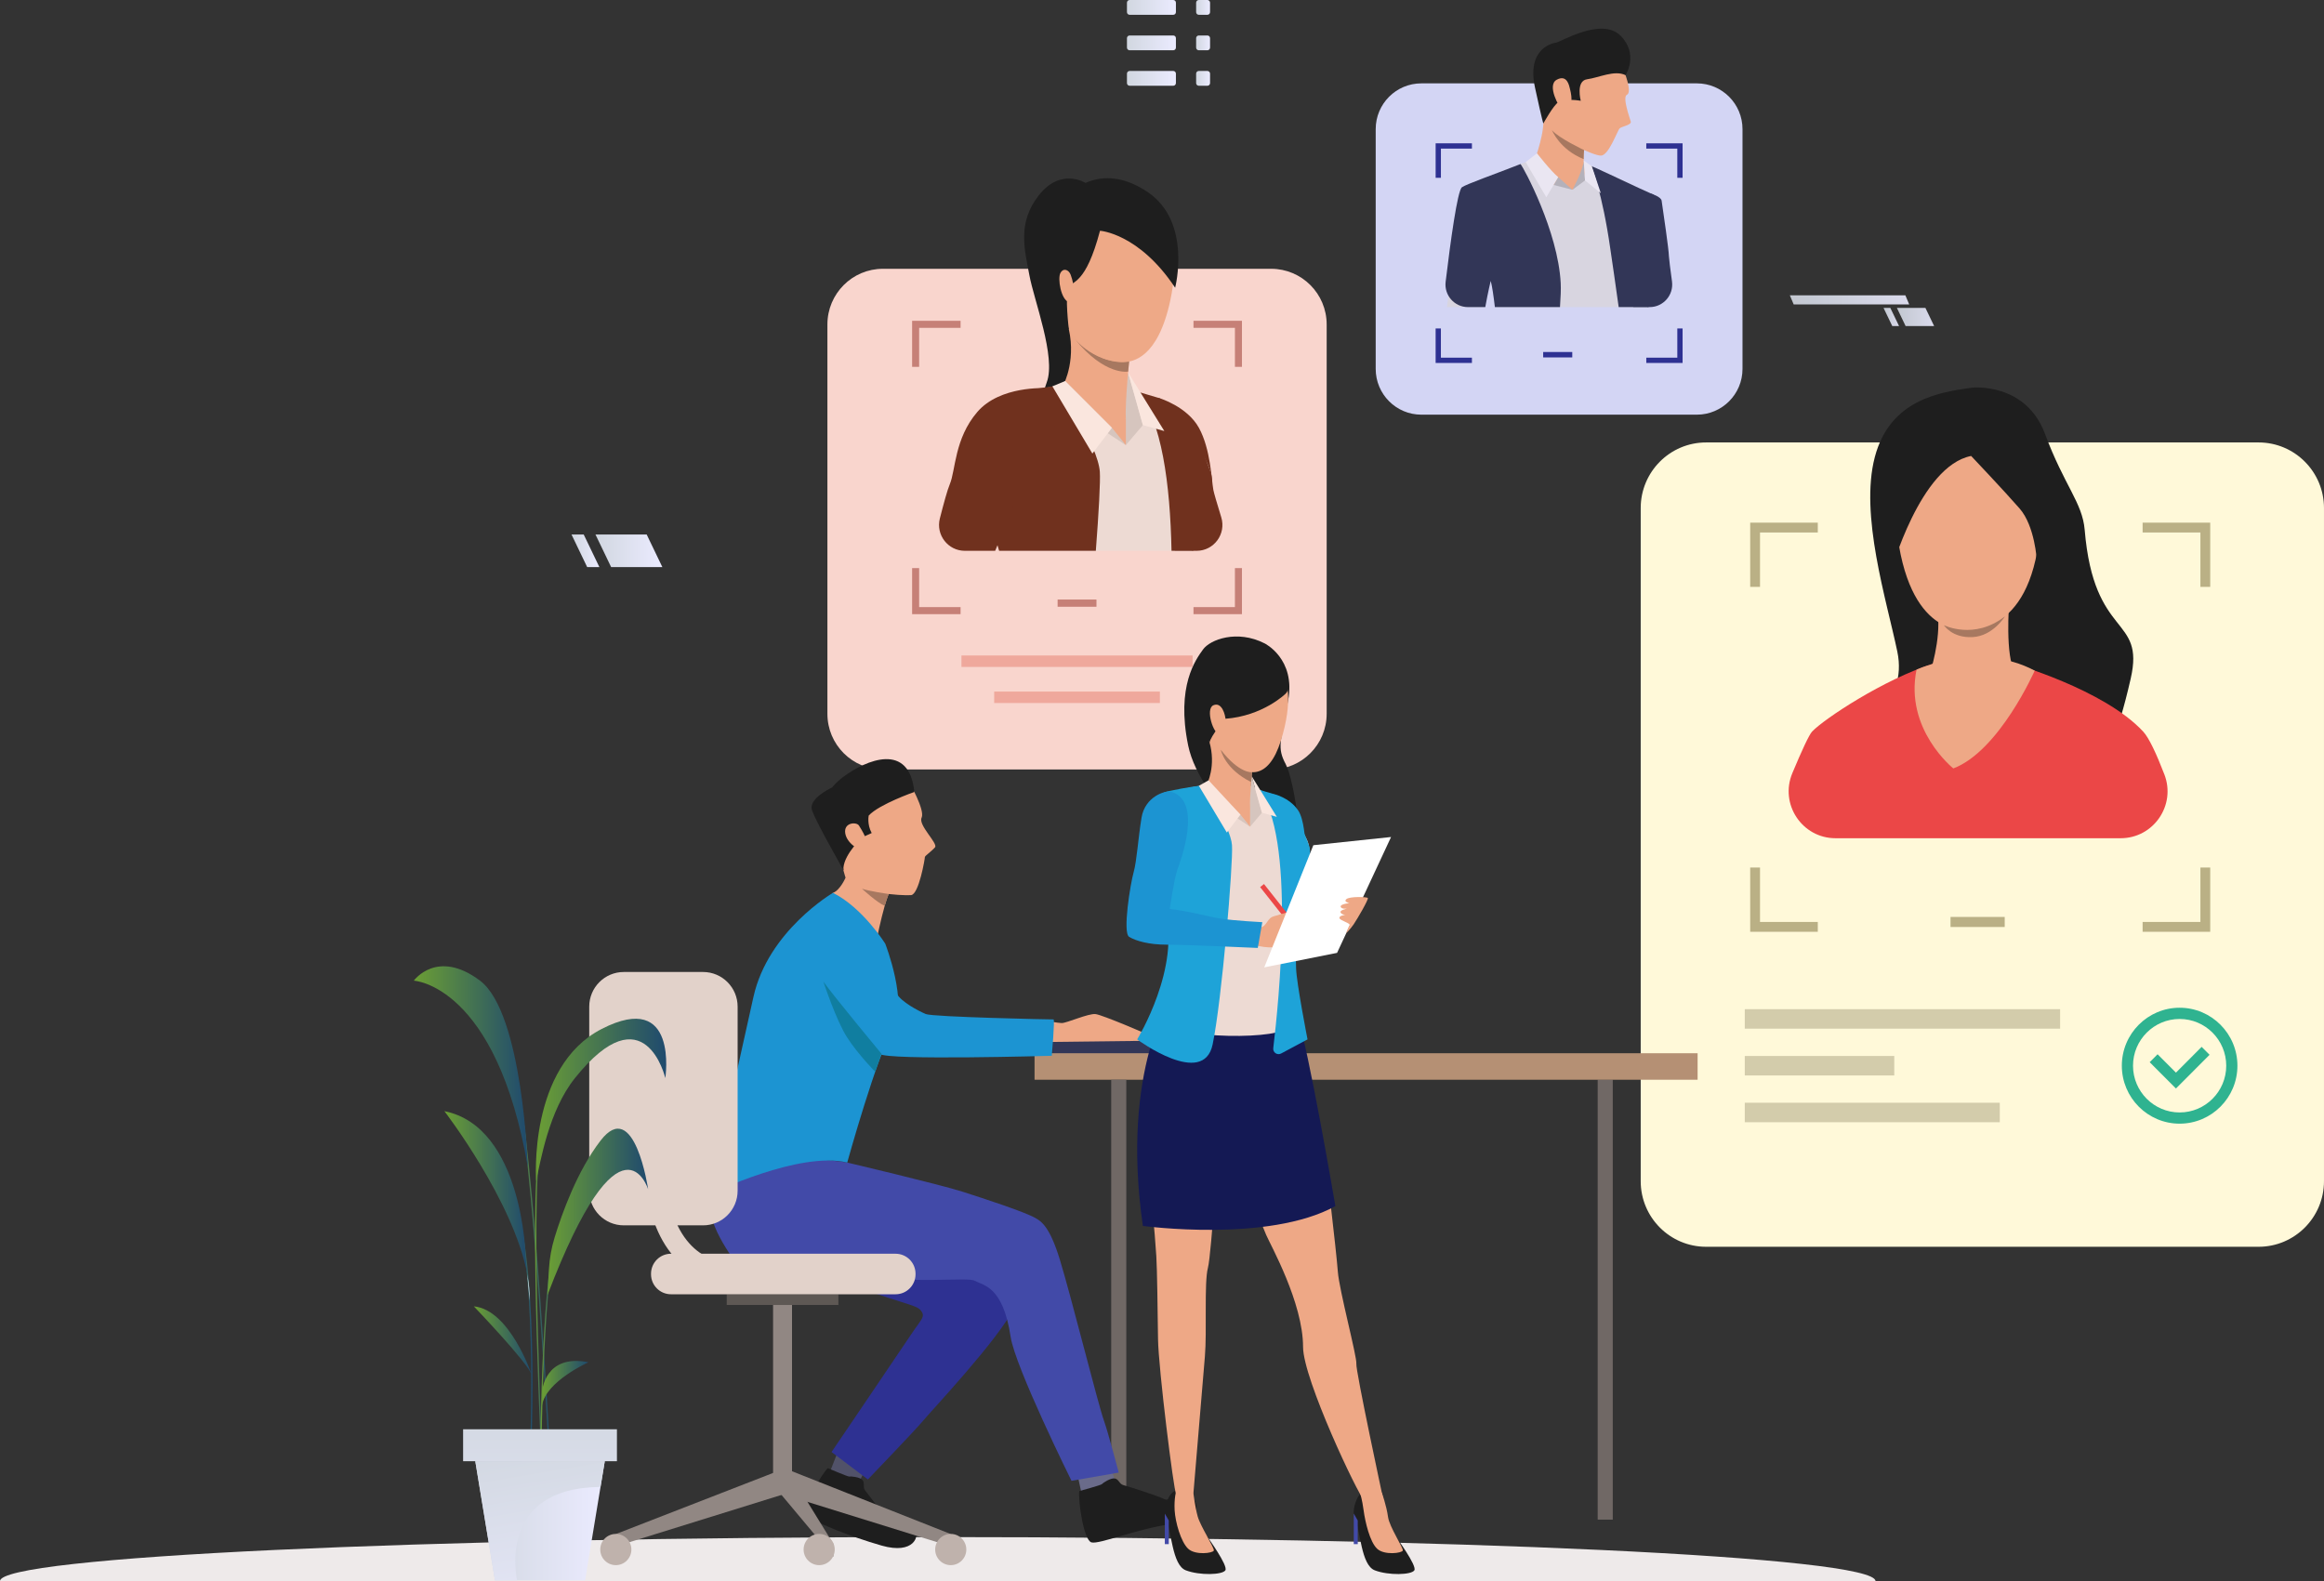 <svg width="823" height="560" viewBox="0 0 823 560" fill="none" xmlns="http://www.w3.org/2000/svg">
<rect x="0" y="0" width="823" height="560" fill="#333333" stroke="none"/>
<path d="M799.831 441.591H604.191C591.396 441.591 581.025 431.188 581.025 418.355V179.943C581.025 167.11 591.396 156.707 604.191 156.707H799.831C812.626 156.707 822.997 167.11 822.997 179.943V418.355C823 431.185 812.626 441.591 799.831 441.591Z" fill="#FFF9D9"/>
<path d="M709.93 324.769H690.74V328.333H709.93V324.769Z" fill="#BAB085"/>
<path d="M729.553 357.439H617.877V364.342H729.553V357.439Z" fill="#D3CCAB"/>
<path d="M708.184 390.577H617.877V397.479H708.184V390.577Z" fill="#D3CCAB"/>
<path d="M670.819 374.008H617.877V380.911H670.819V374.008Z" fill="#D3CCAB"/>
<path d="M758.766 185.115V188.601H779.23V207.866H782.706V185.115H758.766ZM619.798 207.866H623.274V188.601H643.738V185.115H619.798V207.866ZM779.23 307.269V326.541H758.766V330.027H782.706V307.269H779.23ZM623.274 307.269H619.798V330.027H643.738V326.541H623.274V307.269Z" fill="#BAB085"/>
<path d="M771.872 397.987C760.586 397.987 751.405 388.778 751.405 377.458C751.405 366.137 760.586 356.928 771.872 356.928C783.158 356.928 792.339 366.137 792.339 377.458C792.339 388.778 783.158 397.987 771.872 397.987ZM771.872 360.906C762.771 360.906 755.367 368.333 755.367 377.461C755.367 386.589 762.771 394.016 771.872 394.016C780.973 394.016 788.377 386.589 788.377 377.461C788.377 368.333 780.973 360.906 771.872 360.906Z" fill="#2FB390"/>
<path d="M770.568 385.537L761.27 376.214L764.068 373.403L770.568 379.919L779.672 370.784L782.474 373.594L770.568 385.537Z" fill="#2FB390"/>
<path d="M698.416 137.298C698.416 137.298 717.365 135.307 724.19 153.658C731.018 172.012 737.443 178.02 738.251 187.663C741.506 226.661 759.664 217.838 754.556 240.318C749.45 262.797 745.914 266.197 745.914 266.197L702.505 257.66L658.534 257.801C658.534 257.801 675.736 249.184 671.908 230.83C668.077 212.476 658.534 182.394 663.924 161.905C669.314 141.423 687.093 138.861 698.416 137.298Z" fill="#1E1E1E"/>
<path d="M751.002 296.887H650.01C638.174 296.887 630.146 284.796 634.721 273.846C638.033 265.914 640.641 260.236 641.744 259.082C646.014 254.614 667.035 240.627 684.676 235.039C702.308 229.458 712.337 234.854 712.337 234.854C712.337 234.854 745.073 244.063 758.997 259.15C761.045 261.369 763.67 267 766.482 274.323C770.659 285.196 762.621 296.887 751.002 296.887Z" fill="#EB4747"/>
<path d="M711.505 213.538C711.505 213.538 709.98 232.511 713.624 238.193C717.268 243.878 710.507 251.591 696.582 248.952C682.658 246.313 683.466 238.395 683.466 238.395C683.466 238.395 687.364 226.688 686.224 217.317C685.088 207.944 711.505 213.538 711.505 213.538Z" fill="#EEA886"/>
<path d="M720.559 237.521C720.559 237.521 707.999 266.018 691.729 272.168C691.729 272.168 674.389 258.349 678.706 237.184C678.706 237.184 700.712 227.007 720.559 237.521Z" fill="#EEA886"/>
<path d="M700.913 148.03C700.913 148.03 726.006 151.661 722.332 188.819C718.659 225.975 696.512 223.026 695.03 222.996C693.552 222.966 672.813 223.769 671.016 178.43C671.023 178.43 670.185 144.899 700.913 148.03Z" fill="#EEA886"/>
<path d="M698.044 161.495C698.044 161.495 709.769 173.858 715.216 180.118C720.663 186.379 721.29 198.472 721.29 198.472C721.29 198.472 730.465 187.233 726.627 174.144C722.792 161.055 713.711 135.586 690.733 143.413C667.755 151.237 666.904 185.669 669.599 202.742C669.595 202.742 679.913 165.052 698.044 161.495Z" fill="#1E1E1E"/>
<path d="M688.397 221.429C688.397 221.429 699.127 226.819 710.004 218.309C710.004 218.309 705.831 225.272 698.544 225.652C691.256 226.032 688.397 221.429 688.397 221.429Z" fill="#A77860"/>
<path d="M450.149 272.538H312.676C301.815 272.538 293.01 263.705 293.01 252.812V114.926C293.01 104.032 301.815 95.2 312.676 95.2H450.149C461.009 95.2 469.815 104.032 469.815 114.926V252.815C469.812 263.709 461.009 272.538 450.149 272.538Z" fill="#F9D5CD"/>
<path d="M422.337 232.165H340.481V236.219H422.337V232.165Z" fill="#EFA89C"/>
<path d="M410.745 244.944H352.075V248.999H410.745V244.944Z" fill="#EFA89C"/>
<path opacity="0.95" d="M0 560C0 551.389 148.682 544.41 332.087 544.41C515.493 544.41 664.175 551.389 664.175 560H0Z" fill="#F8F4F4"/>
<path d="M600.909 146.87H503.345C494.415 146.87 487.178 139.611 487.178 130.654V45.742C487.178 36.785 494.415 29.527 503.345 29.527H600.909C609.838 29.527 617.075 36.785 617.075 45.742V130.654C617.079 139.611 609.838 146.87 600.909 146.87Z" fill="#D3D5F4"/>
<path d="M556.789 124.676H546.485V126.589H556.789V124.676Z" fill="#2E3192"/>
<path d="M583.002 50.762V52.635H593.987V62.977H595.854V50.766H583.002V50.762ZM508.403 62.977H510.27V52.635H521.255V50.762H508.403V62.977ZM593.99 116.338V126.683H583.006V128.556H595.857V116.338H593.99ZM510.267 116.338H508.4V128.556H521.252V126.683H510.267V116.338Z" fill="#2E3192"/>
<path d="M388.291 212.348H374.531V214.903H388.291V212.348Z" fill="#C68077"/>
<path d="M422.652 113.621V116.119H437.327V129.931H439.818V113.618H422.652V113.621ZM323.007 129.935H325.497V116.123H340.173V113.625H323.007V129.935ZM437.324 201.209V215.028H422.649V217.526H439.815V201.209H437.324ZM325.497 201.209H323.007V217.526H340.173V215.028H325.497V201.209Z" fill="#C68077"/>
<path d="M384.396 64.793C384.396 64.793 375.727 59.215 367.91 69.13C360.094 79.045 362.906 88.576 364.538 97.48C366.157 106.309 374.038 126.508 370.689 135.408C367.341 144.308 371.621 148.941 371.621 148.941C371.621 148.941 398.501 155.843 395.367 115.292C392.236 74.741 384.396 64.793 384.396 64.793Z" fill="#1E1E1E"/>
<path d="M400.764 154.673C400.764 154.673 408.634 175.593 416.069 195.09H423.755C429.909 195.09 434.301 189.112 432.484 183.215C430.992 178.37 429.879 174.574 429.681 173.501C429.024 169.87 428.723 159.108 424.593 151.56C420.457 144.012 410.612 141.026 410.612 141.026C394.368 141.763 400.764 154.673 400.764 154.673Z" fill="#70311E"/>
<path d="M350.199 175.099C350.199 175.099 353.34 185.357 356.376 195.09H422.187C422.465 194.236 422.807 193.335 423.219 192.38C428.036 181.191 430.379 171.662 428.036 165.308C425.693 158.953 412.342 141.551 408.892 140.862C405.45 140.172 395.538 135.475 395.538 135.475C389.059 134.507 379.851 134.988 376.68 136.097C373.515 137.2 355.874 138.996 349.404 144.035C341.956 149.842 350.199 175.099 350.199 175.099Z" fill="#EDDAD3"/>
<path d="M398.705 157.642L404.732 150.565L399.5 131.935C399.5 131.935 397.743 142.311 398.705 157.642Z" fill="#D6C5BE"/>
<path d="M400.271 123.997C400.271 123.997 398.293 142.244 398.705 148.181C398.705 148.181 388.401 158.537 376.683 136.091C376.683 136.091 381.613 126.838 377.903 114.233C374.192 101.628 400.271 123.997 400.271 123.997Z" fill="#EEA886"/>
<path d="M398.706 148.181V157.642L386.85 148.756L398.706 148.181Z" fill="#EEA886"/>
<path d="M398.706 157.642L393.785 151.53L377.199 134.951L371.836 140.135L398.706 157.642Z" fill="#D6C5BE"/>
<path d="M343.287 158.358C343.287 158.358 346.129 168.932 353.819 195.09H388.066C389.129 181.329 389.719 170.365 389.481 167.05C388.814 157.723 374.893 136.538 374.893 136.538C374.893 136.538 366.221 137.59 356.909 139.614C346.287 141.927 343.287 158.358 343.287 158.358Z" fill="#70311E"/>
<path d="M402.896 138.743C411.379 148.927 414.393 171.303 414.872 195.09H422.488C431.324 176.548 428.957 168.136 428.957 168.136C424.342 152.286 410.615 141.023 410.615 141.023L402.896 138.743Z" fill="#70311E"/>
<path d="M404.733 150.568L412.325 152.67L399.5 131.935L404.733 150.568Z" fill="#FAE6DE"/>
<path d="M393.785 151.53L386.85 160.648L372.681 136.834L377.199 134.951L393.785 151.53Z" fill="#FAE6DE"/>
<path d="M399.865 128.011L399.5 131.606C399.5 131.606 391.335 133.209 380.618 120.097C380.618 120.097 388.214 129.39 399.865 128.011Z" fill="#A77860"/>
<path d="M397.787 128.277C401.012 128.159 410.019 127.1 414.46 106.292C419.887 80.87 407.894 67.684 397.626 65.24C387.356 62.795 377.886 66.376 372.627 79.663C372.627 79.663 368.782 90.022 375.02 108.48C381.258 126.935 394.331 128.405 397.787 128.277Z" fill="#EEA987"/>
<path d="M389.544 81.731C389.544 81.731 403.335 82.592 416.156 101.907C416.156 101.907 422.156 78.665 406.472 68.057C390.788 57.449 379.803 66.571 375.979 71.194C375.979 71.194 370.488 72.458 370.317 82.904C370.143 93.347 363.144 109.109 378.506 116.583C378.506 116.583 377.041 104.661 378.396 101.934C379.75 99.208 384.446 101.05 389.544 81.731Z" fill="#1E1E1E"/>
<path d="M379.153 97.305C378.459 95.496 376.562 94.77 375.52 96.706C374.477 98.646 375.717 106.161 378.503 106.984C381.282 107.805 380.561 100.966 379.153 97.305Z" fill="#EEA987"/>
<path d="M341.684 195.09H352.421C354.777 189.297 356.97 184.163 358.435 180.471C363.288 168.216 382.613 145.175 370.301 137.489C370.301 137.489 354.164 136.497 346.076 145.938C337.98 155.386 338.423 166.596 336.365 171.467C335.497 173.518 334.163 178.414 332.828 183.652C331.357 189.452 335.721 195.09 341.684 195.09Z" fill="#70311E"/>
<path d="M441.214 367.949L372.746 368.469L372.793 374.76L441.261 374.239L441.214 367.949Z" fill="#323657"/>
<path d="M453.929 309.956L434.913 372.315L440.606 374.062L459.622 311.702L453.929 309.956Z" fill="#323657"/>
<path d="M571.133 382.434H565.79V538.233H571.133V382.434Z" fill="#706865"/>
<path d="M366.366 382.431L601.175 382.431V373.043H366.366V382.431Z" fill="#B59074"/>
<path d="M393.515 538.23H398.858V382.43H393.515V538.23Z" fill="#706865"/>
<path d="M370.747 361.581C370.747 361.581 374.286 362.298 375.983 362.351C377.675 362.405 385.509 358.841 388.016 359.181C390.524 359.52 406.871 366.487 407.612 366.995C408.353 367.502 407.264 368.622 407.264 368.622L369.734 369.069L370.747 361.581Z" fill="#EEA886"/>
<path d="M306.535 520.081L304.128 525.306C304.128 525.306 293.988 521.513 293.938 521.386C293.888 521.258 296.73 514.13 296.73 514.13L306.535 520.081Z" fill="#515269"/>
<path d="M393.383 519.97L396.188 528.194C396.188 528.194 385.06 530.652 383.444 530.524C383.3 530.514 381.339 521.211 381.339 521.211L393.383 519.97Z" fill="#6A6B8A"/>
<path d="M382.197 528.123C382.197 528.123 389.974 526.005 390.205 525.666C390.436 525.329 393.289 523.396 394.76 523.641C396.232 523.89 396.363 525.652 397.834 526.012C399.302 526.372 410.669 530.016 412.241 530.948C413.817 531.879 421.335 529.135 422.78 531.089C424.228 533.042 425.632 538.176 413.82 539.951C402.007 541.727 389.36 547.015 386.535 546.296C383.705 545.58 381.765 531.284 382.197 528.123Z" fill="#1E1E1E"/>
<path d="M293.137 519.994C293.137 519.994 300.344 523.08 300.723 522.962C301.102 522.845 304.44 523.097 305.413 524.173C306.385 525.252 305.426 526.678 306.331 527.841C307.236 529.004 312.375 535.826 313.876 537.399C315.107 538.687 321.851 539.891 324.016 542.157C325.649 543.865 323.731 550.7 312.254 547.436C301.078 544.255 287.241 538.741 285.518 536.482C283.795 534.222 290.908 522.142 293.137 519.994Z" fill="#1E1E1E"/>
<path d="M300.528 417.484C300.528 417.484 332.228 431.622 338.946 436.457C345.663 441.292 360.372 450.195 360.861 452.374C361.351 454.552 364.263 452.427 359.048 463.314C353.832 474.201 329.168 500.396 326.858 503.243C324.448 506.212 307.34 524.005 307.34 524.005L294.474 514.285C294.474 514.285 319.212 477.798 322.792 472.432C326.372 467.066 327.985 466.273 325.866 463.903C323.748 461.532 315.291 461.569 271.755 443.481C267.404 441.672 255.266 437.486 253.667 431.626C250.774 421.038 253.255 407.616 264.957 401.716C276.655 395.812 300.528 417.484 300.528 417.484Z" fill="#2E3192"/>
<path d="M315.602 315.126C315.324 315.372 315.022 315.913 314.707 316.653C314.251 317.715 313.769 319.198 313.303 320.832C311.865 325.875 310.561 332.347 310.561 332.347C310.561 332.347 292.416 317.184 294.981 316.232C297.545 315.281 299.442 310.85 299.442 310.85C299.442 310.85 317.516 313.425 315.602 315.126Z" fill="#EEA886"/>
<path d="M314.473 367.506C314.473 367.506 299.747 395.748 299.11 406.335C298.474 416.923 268.369 403.003 268.369 403.003L314.473 367.506Z" fill="#EDDCC5"/>
<path d="M299.168 405.656L299.506 408.289L300.032 411.762C300.032 411.762 300.032 411.762 300.026 411.762C299.573 411.732 270.628 409.909 268.533 410.444C266.422 410.985 272.519 403.599 272.519 403.599L299.168 405.656Z" fill="#323657"/>
<path d="M300.029 411.762C300.029 411.762 332.781 419.492 340.876 422.087C348.975 424.683 362.909 429.252 366.653 431.394C368.641 432.533 371.678 434.235 375.315 446.107C379.438 459.565 388.851 497.41 390.986 503.304C392.327 507.006 396.185 521.571 396.185 521.571L379.448 524.482C379.448 524.482 359.517 484.234 357.901 473.505C355.18 455.447 348.201 455.349 345.382 453.705C342.563 452.061 328.984 455.147 280.681 451.284C275.854 450.898 262.657 450.659 259.242 445.434C253.071 435.993 246.842 425.271 256.426 415.78C266.013 406.288 300.029 411.762 300.029 411.762Z" fill="#424AA8"/>
<path d="M321.998 277.11C321.998 277.11 327.666 286.928 326.376 289.601C325.085 292.274 332.295 298.749 331.112 300.121C329.929 301.493 327.488 303.154 327.529 303.554C327.569 303.954 325.434 316.75 322.652 317.036C319.869 317.322 300.853 316.333 299.278 310.366C297.699 304.401 293.063 291.332 291.971 288.905C290.878 286.477 301.839 267.733 321.998 277.11Z" fill="#EEA886"/>
<path d="M298.554 275.214C296.972 276.391 295.691 277.641 294.669 278.916C293.422 279.504 286.068 283.169 287.596 287.126C289.654 292.455 297.967 306.728 298.668 308.22C298.762 308.419 298.762 308.042 298.695 307.242C299.208 302.202 305.392 296.554 305.392 296.554L308.691 295.058C306.968 291.847 307.648 288.844 307.648 288.844C311.382 284.83 323.795 280.503 323.795 280.503C322.032 262.747 306.874 269.024 298.554 275.214Z" fill="#1E1E1E"/>
<path d="M304.172 292.378C303.294 291.033 298.665 291.255 299.339 295.216C300.012 299.176 305.694 302.357 306.931 300.588C308.171 298.823 305.107 293.81 304.172 292.378Z" fill="#EEA886"/>
<path d="M294.981 316.233C294.981 316.233 271.999 329.664 266.814 353.119C261.628 376.573 252.249 417.763 252.085 422.639C252.085 422.639 283.185 407.626 300.029 411.759C300.029 411.759 310.635 373.537 316.216 364.51C321.793 355.483 313.504 334.261 313.504 334.261C313.504 334.261 305.573 321.528 294.981 316.233Z" fill="#1C94D2"/>
<path d="M314.707 316.656C314.252 317.719 313.769 319.201 313.303 320.835C310.588 319.702 305.406 314.908 305.248 314.76C307.41 315.597 314.707 316.656 314.707 316.656Z" fill="#A77860"/>
<path d="M303.927 328.451C303.927 328.451 306.354 331.241 309.736 337.132C313.571 343.809 316.682 350.409 317.513 351.892C319.206 354.908 325.176 358.011 327.841 359.161C330.291 360.216 372.57 361.114 373.086 361.067C373.606 361.02 372.473 373.947 372.473 373.947C372.473 373.947 314.111 375.622 311.563 373.285C309.016 370.952 301.651 362.133 298.554 357.755C295.608 353.586 291.089 346.744 288.692 343.796C286.014 340.501 280.39 329.221 287.539 323.596C296.68 316.407 301.728 325.149 303.927 328.451Z" fill="#1C94D2"/>
<path d="M291.585 347.679C291.585 347.679 296.087 361.424 300.029 367.502C303.971 373.581 309.948 379.616 309.948 379.616L312.133 373.205C312.137 373.208 295.507 353.166 291.585 347.679Z" fill="#107EA0"/>
<path d="M218.079 543.344L219.474 547.284L278.452 528.954L275.627 520.979L218.079 543.344Z" fill="#918783"/>
<path d="M280.477 461.828H273.772V526.146H280.477V461.828Z" fill="#918783"/>
<path d="M296.895 458.412H257.354V462.201H296.895V458.412Z" fill="#5E5854"/>
<path d="M336.69 543.344L335.295 547.284L276.313 528.954L278.905 520.478L336.69 543.344Z" fill="#918783"/>
<path d="M295.135 546.861V551.443L276.313 528.954L278.905 520.478L295.135 546.861Z" fill="#918783"/>
<path d="M342.201 548.824C342.201 551.877 339.734 554.352 336.69 554.352C333.646 554.352 331.179 551.877 331.179 548.824C331.179 545.771 333.646 543.297 336.69 543.297C339.734 543.294 342.201 545.768 342.201 548.824Z" fill="#BFB2AC"/>
<path d="M295.604 548.824C295.604 551.877 293.137 554.352 290.094 554.352C287.05 554.352 284.583 551.877 284.583 548.824C284.583 545.771 287.05 543.297 290.094 543.297C293.134 543.294 295.604 545.768 295.604 548.824Z" fill="#BFB2AC"/>
<path d="M223.59 548.824C223.59 551.877 221.123 554.352 218.079 554.352C215.035 554.352 212.568 551.877 212.568 548.824C212.568 545.771 215.035 543.297 218.079 543.297C221.123 543.294 223.59 545.768 223.59 548.824Z" fill="#BFB2AC"/>
<path d="M317.154 458.412H237.614C233.713 458.412 230.548 455.238 230.548 451.325V451.143C230.548 447.229 233.713 444.056 237.614 444.056H317.154C321.056 444.056 324.22 447.229 324.22 451.143V451.325C324.22 455.238 321.056 458.412 317.154 458.412Z" fill="#E2D2CA"/>
<path d="M248.981 434.003H220.901C214.144 434.003 208.667 428.509 208.667 421.731V356.538C208.667 349.76 214.144 344.266 220.901 344.266H248.981C255.739 344.266 261.216 349.76 261.216 356.538V421.731C261.219 428.505 255.739 434.003 248.981 434.003Z" fill="#E2D2CA"/>
<path d="M261.816 454.838C252.293 454.838 244.57 451.63 238.855 445.303C225.943 431.004 228.262 405.865 228.366 404.802C228.564 402.822 230.324 401.373 232.298 401.571C234.272 401.766 235.714 403.531 235.519 405.512C235.493 405.797 233.434 428.583 244.194 440.478C248.549 445.289 254.311 447.63 261.813 447.63C263.797 447.63 265.406 449.243 265.406 451.234C265.409 453.224 263.8 454.838 261.816 454.838Z" fill="#E2D2CA"/>
<path d="M447.842 227.878C447.842 227.878 458.907 233.308 456.172 248.078C453.437 262.848 452.227 264.838 455.287 270.608C458.348 276.377 461.958 300.998 459.206 305.665C456.45 310.332 425.112 285.159 420.768 264.041C416.424 242.92 423.523 233.53 426.031 230.03C428.538 226.526 438.071 222.905 447.842 227.878Z" fill="#1E1E1E"/>
<path d="M450.906 281.195C450.906 281.195 456.538 282.345 459.702 287.015C461.901 290.263 462.082 297.482 462.397 298.84C462.715 300.198 466.915 315.58 466.915 315.58L455.18 323.468L450.906 281.195Z" fill="#1EA3D8"/>
<path d="M494.254 544.211C494.254 544.211 501.91 554.55 500.861 556.191C499.812 557.828 491.76 558.063 486.856 556.191C481.956 554.318 481.838 542.201 479.623 536.996C478.694 534.817 480.682 528.382 483.474 527.915C486.266 527.448 489.303 528.819 489.303 528.819C489.303 528.819 486.407 536.152 494.254 544.211Z" fill="#1E1E1E"/>
<path d="M489.357 528.735C489.357 528.735 490.969 533.136 491.556 537.342C492.045 540.829 497.009 548.232 496.778 549.167C496.543 550.105 490.242 550.952 487.677 548.538C485.11 546.124 483.457 539.104 482.894 534.905C482.368 530.995 481.704 529.061 481.704 529.061C481.704 529.061 486.906 526.16 489.357 528.735Z" fill="#EEA886"/>
<path d="M427.61 544.383C427.61 544.383 434.991 554.55 433.938 556.187C432.889 557.825 424.838 558.06 419.934 556.187C415.033 554.315 414.916 542.197 412.7 536.993C411.771 534.814 413.759 528.379 416.551 527.911C419.344 527.444 422.618 528.913 422.618 528.913C422.618 528.913 419.763 536.324 427.61 544.383Z" fill="#1E1E1E"/>
<path d="M422.622 528.917C422.622 528.917 423.205 533.715 424.14 537.11C425.072 540.506 430.09 548.229 429.859 549.167C429.624 550.105 423.323 550.952 420.758 548.538C418.191 546.124 416.206 539.134 415.975 534.905C415.74 530.675 416.558 527.915 416.558 527.915C416.558 527.915 420.172 526.341 422.622 528.917Z" fill="#EEA886"/>
<path d="M459.504 360.596C459.504 360.596 466.074 391.253 467.582 398.972C469.091 406.692 473.318 444.076 473.77 450.43C474.223 456.785 480.625 480.737 480.323 483.01C480.022 485.279 489.816 530.884 489.816 530.884C489.816 530.884 486.471 533.583 482.945 531.129C481.131 529.865 461.455 488.433 461.455 477.082C461.455 461.391 449.887 440.909 448.395 437.398C434.528 404.789 437.26 394.817 435.45 392.698C433.64 390.58 433.482 394.006 432.426 398.7C431.37 403.39 429.108 443.955 427.75 449.099C426.393 454.243 427.445 471.649 426.691 480.428C425.937 489.206 422.625 528.913 422.625 528.913C422.625 528.913 420.061 532.945 416.461 529.018C415.686 528.174 410.246 484.785 410.095 474.342C409.944 463.899 409.783 449.496 409.492 444.98C406.696 401.706 399.825 395.523 410.648 364.897C430.904 307.555 459.504 360.596 459.504 360.596Z" fill="#EEA886"/>
<path d="M415.382 352.03C415.382 352.03 396.664 378.305 404.722 434.201C404.722 434.201 449.12 440.256 472.905 427.194C472.905 427.194 463.071 369.563 459.507 360.596C455.941 351.629 415.382 352.03 415.382 352.03Z" fill="#141954"/>
<path d="M479.418 536.085V546.908H480.82V538.543L479.418 536.085Z" fill="#424AA8"/>
<path d="M412.499 536.085V546.908H413.9V538.543L412.499 536.085Z" fill="#424AA8"/>
<path d="M440.501 277.362C440.501 277.362 447.396 280.627 449.793 281.108C452.186 281.589 461.478 293.692 463.107 298.11C464.736 302.528 463.107 309.158 459.755 316.938C456.403 324.719 459.564 327.314 458.032 335.094C456.5 342.874 455.16 359.352 455.448 363.673C455.736 367.996 416.709 368.813 407.802 360.932C407.802 360.932 416.756 347.484 417.905 345.564C419.055 343.644 418.096 333.171 417.044 330.481C415.991 327.792 408.979 304.915 408.979 304.915C408.979 304.915 403.244 287.348 408.426 283.31C412.928 279.803 425.196 278.553 427.398 277.786C429.59 277.026 436 276.69 440.501 277.362Z" fill="#EDDAD3"/>
<path d="M442.704 292.781L446.894 287.859L443.253 274.901C443.257 274.901 442.033 282.12 442.704 292.781Z" fill="#D6C5BE"/>
<path d="M443.793 269.381C443.793 269.381 443.605 271.115 443.381 273.513C443.283 274.575 443.18 275.769 443.079 276.999C442.797 280.493 442.569 284.275 442.704 286.198C442.704 286.198 435.537 293.403 427.388 277.793C427.388 277.793 430.817 271.358 428.236 262.589C425.655 253.827 443.793 269.381 443.793 269.381Z" fill="#EEA886"/>
<path d="M442.703 286.201V292.781L434.458 286.602L442.703 286.201Z" fill="#EEA886"/>
<path d="M442.704 292.781L439.281 288.532L427.747 277.003L424.016 280.604L442.704 292.781Z" fill="#D6C5BE"/>
<path d="M426.145 278.105C426.145 278.105 435.822 292.839 436.284 299.324C436.747 305.81 432.688 354.316 429.436 369.906C426.185 385.497 402.697 368.148 402.697 368.148C402.697 368.148 418.482 342.521 412.421 322.002C406.361 301.483 404.162 293.279 404.162 293.279C404.162 293.279 406.247 281.851 413.635 280.244C420.114 278.835 426.145 278.105 426.145 278.105Z" fill="#1EA3D8"/>
<path d="M463.741 300.081C463.741 300.081 465.488 306.277 458.686 319.971C458.686 319.971 458.794 337.498 458.985 342.975C459.176 348.452 463.037 368.141 463.037 368.141L453.745 373.104C452.391 373.9 450.712 372.798 450.903 371.231C452.807 355.472 459.005 295.7 445.62 279.635L450.99 281.222C450.99 281.226 460.533 289.059 463.741 300.081Z" fill="#1EA3D8"/>
<path d="M446.894 287.859L452.173 289.325L443.257 274.901L446.894 287.859Z" fill="#FAE6DE"/>
<path d="M439.281 288.532L434.458 294.873L424.556 278.317L427.988 276.371L439.281 288.532Z" fill="#FAE6DE"/>
<path d="M447.622 313.11L446.253 314.197L459.067 330.437L460.437 329.35L447.622 313.11Z" fill="#EB4747"/>
<path d="M445.469 328.575C445.469 328.575 446.693 328.599 447.497 327.99C448.888 326.938 449.388 324.352 451.841 324.54C454.295 324.729 455.431 332.445 454.818 333.904C454.204 335.363 450.799 336.096 445.764 335.087C440.729 334.082 445.469 328.575 445.469 328.575Z" fill="#EEA886"/>
<path d="M451 324.591C451 324.591 454.526 323.384 458.596 322.503C462.166 321.73 466.433 321.474 466.848 322.096C467.311 322.789 463.369 323.384 459.873 324.382C456.652 325.3 457.419 325.636 457.419 325.636C457.419 325.636 457.208 325.529 460.885 325.183C464.837 324.813 468.91 324.819 469.312 325.613C469.507 326 469.372 326.258 467.948 326.622C468.803 326.581 468.923 326.803 468.957 327.149C469.124 328.935 463.359 330.357 461.069 330.922C462.829 330.498 464.16 330.37 463.527 331.567C462.802 332.936 454.573 334.593 451.67 335.457C448.499 336.402 451 324.591 451 324.591Z" fill="#EEA886"/>
<path d="M415.003 280.509C412.576 279.723 405.459 282.254 404.256 289.574C403.053 296.897 402.57 305.023 401.447 308.963C400.324 312.907 397.462 330.374 399.868 331.823C402.275 333.272 406.83 334.593 413.223 334.593C419.823 334.593 445.419 335.746 445.419 335.746L447.024 326.625C447.024 326.625 437.304 326.121 432.265 325.357C427.784 324.675 421.569 322.762 414.252 321.958C414.252 321.958 415.804 311.139 416.927 308.079C418.053 305.023 425.91 284.05 415.003 280.509Z" fill="#1C94D2"/>
<path d="M447.715 342.625L473.495 337.495L492.618 296.459L465.098 299.358L447.715 342.625Z" fill="white"/>
<path d="M476.71 330.532C476.71 330.532 478.124 329.217 479.381 327.375C480.642 325.532 484.758 318.495 484.382 318.055C484.007 317.614 477.89 317.463 476.78 318.465C475.671 319.467 477.873 319.857 477.873 319.857C477.873 319.857 474.528 320.203 474.769 321.148C475.007 322.096 477.021 321.834 477.021 321.834C477.021 321.834 474.33 322.352 474.739 323.182C475.148 324.013 476.442 324.006 476.442 324.006C476.442 324.006 474.055 324.305 474.35 325.213C474.645 326.121 478.419 326.978 477.913 327.731C477.41 328.488 476.71 330.532 476.71 330.532Z" fill="#EEA886"/>
<path d="M446.237 229.515C446.237 229.515 462.303 234.579 453.581 262.391C444.859 290.203 422.917 259.166 425.209 242.224C427.509 225.279 446.237 229.515 446.237 229.515Z" fill="#EEA987"/>
<path d="M455.224 245.741C455.224 245.741 447.239 253.598 433.878 254.58C433.878 254.58 428.743 260.619 428.347 262.989C428.347 262.989 416.427 242.608 431.079 230.389C445.738 218.178 460.61 240.708 455.224 245.741Z" fill="#1E1E1E"/>
<path d="M434.042 255.135C433.938 253.111 432.694 248.505 429.698 249.793C426.698 251.084 429.882 260.461 431.87 259.886C431.866 259.889 434.287 259.926 434.042 255.135Z" fill="#EEA987"/>
<path d="M443.381 273.513C443.283 274.575 443.179 275.769 443.079 276.999H443.076C433.787 272.4 432.362 265.766 432.322 265.558C438.942 274.138 443.381 273.513 443.381 273.513Z" fill="#A77860"/>
<path d="M584.199 108.77H578.397C578.189 107.482 578.005 106.181 577.844 104.896C577.844 104.89 577.844 104.886 577.844 104.886C576.855 97.062 576.607 89.921 576.607 89.921C576.607 89.921 572.239 69.869 584.856 68.635C584.856 68.635 588.235 69.698 588.436 71.09C589.197 76.449 590.937 88.035 591.014 90.779C591.037 91.619 591.517 95.344 592.107 99.698C592.754 104.493 589.03 108.77 584.199 108.77Z" fill="#323657"/>
<path d="M585.228 69.056C585.044 74.549 584.719 80.437 584.256 86.737C584.256 86.737 583.626 97.012 583.411 108.77H530.238C529.002 102.98 527.62 97.853 527.446 97.21C527.446 97.204 527.439 97.194 527.439 97.19C527.439 97.184 527.439 97.174 527.433 97.174C527.433 97.153 527.433 97.147 527.433 97.147C527.433 97.147 526.239 102.923 525.284 108.773H512.402C513.998 95.93 517.896 67.452 519.958 65.969C521.714 64.708 532.729 60.28 538.447 58.102C541.089 57.09 543.1 56.387 543.512 56.36C544.82 56.279 560.939 57.829 560.939 57.829C560.939 57.829 563.249 58.623 565.609 59.712C569.645 61.568 575.923 64.466 580.431 66.621C581.893 67.317 583.716 68.259 585.228 69.056Z" fill="#D8D5E0"/>
<path d="M543.6 56.326C544.783 67.22 556.843 67.22 556.843 67.22C556.843 67.22 561.834 62.839 561.677 59.598C561.673 59.527 561.67 59.453 561.66 59.386C561.586 58.788 560.913 58.048 560.842 56.851C560.832 56.69 560.829 56.521 560.825 56.357C560.822 56.195 560.822 56.034 560.822 55.873C560.825 55.045 560.872 54.228 560.923 53.66C560.939 53.462 560.956 53.29 560.97 53.156C560.99 52.954 561.003 52.84 561.003 52.84C561.003 52.84 559.059 50.786 556.589 48.338C552.271 44.058 546.335 38.571 546.325 40.753C546.325 40.867 546.342 41.008 546.375 41.166C547.418 46.075 543.6 56.326 543.6 56.326Z" fill="#EEA886"/>
<path d="M551.825 62.738L556.847 67.22C556.847 67.22 551.051 66.833 549.968 65.865L551.825 62.738Z" fill="#B4B1BA"/>
<path d="M580.435 66.621C577.388 65.169 573.52 63.367 570.09 61.78C568.458 61.017 566.916 60.311 565.609 59.712L563.541 58.825C563.654 59.104 567.412 68.171 570.251 88.059C570.979 93.149 572.112 100.532 573.225 108.77H583.81C584.39 97.073 584.678 86.946 584.678 86.946C585.151 80.537 585.423 74.543 585.6 68.962C584.058 68.299 582.057 67.391 580.435 66.621Z" fill="#323657"/>
<path d="M552.439 108.77H529.387C528.904 104.711 528.385 101.148 527.906 99.49C527.906 99.49 526.903 103.609 525.985 108.77H519.861C515.077 108.77 511.37 104.577 511.943 99.816C513.666 85.49 516.133 67.459 517.726 66.316C519.21 65.25 530.222 61.333 535.619 59.201C536.607 58.811 537.566 58.441 538.451 58.102C539.594 59.379 551.745 81.923 552.694 100.247C552.801 102.351 552.684 105.344 552.439 108.77Z" fill="#323657"/>
<path d="M562.33 63.532C562.33 63.532 562.76 69.718 557.544 69.863C552.328 70.007 548.185 64.981 548.185 64.981L556.843 67.22L562.113 62.738L562.33 63.532Z" fill="#D8D5E0"/>
<path d="M544.297 54.289C544.297 54.289 549.241 60.654 551.822 62.738L547.592 69.859L540.294 57.406L544.297 54.289Z" fill="#EAE6F2"/>
<path d="M561.308 63.908L556.843 67.22C556.843 67.22 560.765 60.045 560.842 56.854L561.308 63.908Z" fill="#B4B1BA"/>
<path d="M560.842 56.854L563.708 58.885L566.903 68.44L561.308 63.908L560.842 56.854Z" fill="#EAE6F2"/>
<path d="M575.045 24.964C575.045 24.964 578.192 32.65 576.138 33.575C574.438 34.341 577.167 41.842 577.502 43.059C577.834 44.273 574.391 44.767 573.597 45.443C572.806 46.119 569.725 55.13 566.933 55.116C564.141 55.103 552.141 49.444 549.12 45.551C546.1 41.657 544.991 25.388 547.961 18.889C550.927 12.39 569.474 11.532 575.045 24.964Z" fill="#EEA886"/>
<path d="M575.658 26.622C575.658 26.622 580.475 19.188 573.835 12.598C567.194 6.008 552.75 14.824 551.205 15.052C549.657 15.284 540.586 17.228 543.603 31.073C546.288 43.402 546.546 43.725 546.546 43.725C546.546 43.725 550.149 37.206 551.835 36.231C554.47 34.704 559.793 35.7 559.793 35.7C559.793 35.7 557.949 28.619 562.049 28.074C566.145 27.533 571.773 24.692 575.658 26.622Z" fill="#1E1E1E"/>
<path d="M555.942 31.352C555.687 30.381 554.97 26.245 551.286 28.242C547.602 30.239 552.385 38.396 552.975 38.554C553.565 38.712 558.087 39.526 555.942 31.352Z" fill="#EEA886"/>
<path d="M549.593 46.105C549.677 46.314 552.415 52.991 560.825 56.36C560.822 56.199 560.822 56.037 560.822 55.876C560.825 55.049 560.872 54.232 560.923 53.664C560.939 53.465 560.956 53.294 560.97 53.159C560.966 53.156 551.932 48.899 549.593 46.105Z" fill="#A77860"/>
<path d="M187.89 520.091L187.425 520.068C187.435 519.896 188.323 502.729 188.075 482.542C187.847 463.923 186.576 438.861 181.827 425.187L182.266 425.032C187.039 438.767 188.313 463.886 188.541 482.539C188.789 502.742 187.901 519.92 187.89 520.091Z" fill="url(#paint0_linear)"/>
<path d="M194.638 520.091C194.581 518.988 188.947 409.486 181.82 376.523L182.276 376.425C189.413 409.425 195.051 518.968 195.104 520.071L194.638 520.091Z" fill="url(#paint1_linear)"/>
<path d="M192.02 523.746C191.97 522.774 187.16 426.219 190.931 406.719L191.39 406.806C187.633 426.249 192.439 522.747 192.49 523.719L192.02 523.746Z" fill="url(#paint2_linear)"/>
<path d="M191.705 521.617H191.239C191.239 521.076 191.29 467.046 195.651 442.391L196.11 442.472C191.755 467.086 191.705 521.073 191.705 521.617Z" fill="url(#paint3_linear)"/>
<path d="M229.53 421.24C229.53 421.24 224.719 388.375 212.696 403.955C204.396 414.714 198.976 429.897 196.415 438.266C195.292 441.934 194.618 445.723 194.394 449.553L193.857 458.765C219.943 390.473 229.53 421.24 229.53 421.24Z" fill="url(#paint4_linear)"/>
<path d="M235.607 381.842C235.607 381.842 240.42 350.412 213.105 364.422C186.932 377.851 189.862 418.227 189.862 418.227C191.43 411.493 194.263 393.499 203.612 381.842C228.386 350.957 235.607 381.842 235.607 381.842Z" fill="url(#paint5_linear)"/>
<path d="M208.398 482.492C192.821 479.409 191.977 492.804 191.977 492.804V497.712C193.294 489.253 208.398 482.492 208.398 482.492Z" fill="url(#paint6_linear)"/>
<path d="M169.991 347.333C154.763 335.878 146.547 347.333 146.547 347.333C146.547 347.333 175.82 348.758 186.932 413.463C186.932 413.463 185.219 358.788 169.991 347.333Z" fill="url(#paint7_linear)"/>
<path d="M157.377 393.556C157.377 393.556 181.793 425.301 186.708 451.23L186.168 445.168C186.168 445.165 185.199 399.117 157.377 393.556Z" fill="url(#paint8_linear)"/>
<path d="M186.708 451.23L187.549 460.688C187.639 457.679 187.328 454.502 186.708 451.23Z" fill="#DAE5E8"/>
<path d="M167.799 462.692C167.799 462.692 187.056 482.788 188.347 487.011C188.347 487.011 180.62 463.899 167.799 462.692Z" fill="url(#paint9_linear)"/>
<path d="M207.202 559.751L214.167 517.546H168.312L175.274 559.751H207.202Z" fill="url(#paint10_linear)"/>
<path d="M218.475 506.229H164.001V517.543H218.475V506.229Z" fill="url(#paint11_linear)"/>
<path d="M214.167 517.546H168.312L175.274 559.751H183.114C183.114 559.751 175.445 526.99 212.662 526.654L214.167 517.546Z" fill="url(#paint12_linear)"/>
<g opacity="0.95">
<path opacity="0.95" d="M674.831 115.477H684.934L681.844 109.045H671.741L674.831 115.477Z" fill="url(#paint13_linear)"/>
<path opacity="0.95" d="M670.105 115.477H672.511L669.418 109.045H667.011L670.105 115.477Z" fill="url(#paint14_linear)"/>
<path opacity="0.95" d="M635.197 107.818H676.108L674.751 104.601H633.839L635.197 107.818Z" fill="url(#paint15_linear)"/>
</g>
<path d="M415.482 5.242H400.033C399.51 5.242 399.087 4.818 399.087 4.293V0.948C399.087 0.424 399.51 0 400.033 0H415.482C416.005 0 416.427 0.424 416.427 0.948V4.293C416.427 4.818 416.005 5.242 415.482 5.242Z" fill="url(#paint16_linear)"/>
<path d="M415.482 17.806H400.033C399.51 17.806 399.087 17.382 399.087 16.858V13.513C399.087 12.988 399.51 12.565 400.033 12.565H415.482C416.005 12.565 416.427 12.988 416.427 13.513V16.858C416.427 17.382 416.005 17.806 415.482 17.806Z" fill="url(#paint17_linear)"/>
<path d="M415.482 30.374H400.033C399.51 30.374 399.087 29.95 399.087 29.426V26.08C399.087 25.556 399.51 25.132 400.033 25.132H415.482C416.005 25.132 416.427 25.556 416.427 26.08V29.426C416.427 29.95 416.005 30.374 415.482 30.374Z" fill="url(#paint18_linear)"/>
<path d="M427.573 5.242H424.529C424.006 5.242 423.584 4.818 423.584 4.293V0.948C423.584 0.424 424.006 0 424.529 0H427.573C428.096 0 428.518 0.424 428.518 0.948V4.293C428.518 4.818 428.096 5.242 427.573 5.242Z" fill="url(#paint19_linear)"/>
<path d="M427.573 17.806H424.529C424.006 17.806 423.584 17.382 423.584 16.858V13.513C423.584 12.988 424.006 12.565 424.529 12.565H427.573C428.096 12.565 428.518 12.988 428.518 13.513V16.858C428.518 17.382 428.096 17.806 427.573 17.806Z" fill="url(#paint20_linear)"/>
<path d="M427.573 30.374H424.529C424.006 30.374 423.584 29.95 423.584 29.426V26.08C423.584 25.556 424.006 25.132 424.529 25.132H427.573C428.096 25.132 428.518 25.556 428.518 26.08V29.426C428.518 29.95 428.096 30.374 427.573 30.374Z" fill="url(#paint21_linear)"/>
<path d="M216.426 200.863H234.564L229.013 189.317H210.875L216.426 200.863Z" fill="url(#paint22_linear)"/>
<path d="M207.939 200.863H212.263L206.712 189.317H202.388L207.939 200.863Z" fill="url(#paint23_linear)"/>
<defs>
<linearGradient id="paint0_linear" x1="181.827" y1="472.563" x2="188.586" y2="472.563" gradientUnits="userSpaceOnUse">
<stop stop-color="#6B9E34"/>
<stop offset="0.135" stop-color="#61933C"/>
<stop offset="1" stop-color="#1F4A6E"/>
</linearGradient>
<linearGradient id="paint1_linear" x1="181.82" y1="448.258" x2="195.104" y2="448.258" gradientUnits="userSpaceOnUse">
<stop stop-color="#6B9E34"/>
<stop offset="0.135" stop-color="#61933C"/>
<stop offset="1" stop-color="#1F4A6E"/>
</linearGradient>
<linearGradient id="paint2_linear" x1="189.489" y1="465.232" x2="192.486" y2="465.232" gradientUnits="userSpaceOnUse">
<stop stop-color="#6B9E34"/>
<stop offset="0.135" stop-color="#61933C"/>
<stop offset="1" stop-color="#1F4A6E"/>
</linearGradient>
<linearGradient id="paint3_linear" x1="191.239" y1="482.003" x2="196.11" y2="482.003" gradientUnits="userSpaceOnUse">
<stop stop-color="#6B9E34"/>
<stop offset="0.135" stop-color="#61933C"/>
<stop offset="1" stop-color="#1F4A6E"/>
</linearGradient>
<linearGradient id="paint4_linear" x1="193.857" y1="429.264" x2="229.529" y2="429.264" gradientUnits="userSpaceOnUse">
<stop stop-color="#6B9E34"/>
<stop offset="0.135" stop-color="#61933C"/>
<stop offset="1" stop-color="#1F4A6E"/>
</linearGradient>
<linearGradient id="paint5_linear" x1="189.763" y1="389.527" x2="235.932" y2="389.527" gradientUnits="userSpaceOnUse">
<stop stop-color="#6B9E34"/>
<stop offset="0.135" stop-color="#61933C"/>
<stop offset="1" stop-color="#1F4A6E"/>
</linearGradient>
<linearGradient id="paint6_linear" x1="191.976" y1="489.872" x2="208.398" y2="489.872" gradientUnits="userSpaceOnUse">
<stop stop-color="#6B9E34"/>
<stop offset="0.135" stop-color="#61933C"/>
<stop offset="1" stop-color="#1F4A6E"/>
</linearGradient>
<linearGradient id="paint7_linear" x1="146.546" y1="377.852" x2="186.931" y2="377.852" gradientUnits="userSpaceOnUse">
<stop stop-color="#6B9E34"/>
<stop offset="0.135" stop-color="#61933C"/>
<stop offset="1" stop-color="#1F4A6E"/>
</linearGradient>
<linearGradient id="paint8_linear" x1="157.378" y1="422.393" x2="186.708" y2="422.393" gradientUnits="userSpaceOnUse">
<stop stop-color="#6B9E34"/>
<stop offset="0.135" stop-color="#61933C"/>
<stop offset="1" stop-color="#1F4A6E"/>
</linearGradient>
<linearGradient id="paint9_linear" x1="167.798" y1="474.853" x2="188.347" y2="474.853" gradientUnits="userSpaceOnUse">
<stop stop-color="#6B9E34"/>
<stop offset="0.135" stop-color="#61933C"/>
<stop offset="1" stop-color="#1F4A6E"/>
</linearGradient>
<linearGradient id="paint10_linear" x1="168.312" y1="538.648" x2="214.166" y2="538.648" gradientUnits="userSpaceOnUse">
<stop stop-color="#D1D7E0"/>
<stop offset="1" stop-color="#EBEBFF"/>
</linearGradient>
<linearGradient id="paint11_linear" x1="191.239" y1="493.922" x2="191.239" y2="585.755" gradientUnits="userSpaceOnUse">
<stop stop-color="#D1D7E0"/>
<stop offset="1" stop-color="#EBEBFF"/>
</linearGradient>
<linearGradient id="paint12_linear" x1="189.484" y1="507.361" x2="203.175" y2="588.678" gradientUnits="userSpaceOnUse">
<stop stop-color="#D1D7E0"/>
<stop offset="1" stop-color="#EBEBFF"/>
</linearGradient>
<linearGradient id="paint13_linear" x1="671.739" y1="112.262" x2="684.935" y2="112.262" gradientUnits="userSpaceOnUse">
<stop stop-color="#D1D7E0"/>
<stop offset="1" stop-color="#EBEBFF"/>
</linearGradient>
<linearGradient id="paint14_linear" x1="667.011" y1="112.262" x2="672.511" y2="112.262" gradientUnits="userSpaceOnUse">
<stop stop-color="#D1D7E0"/>
<stop offset="1" stop-color="#EBEBFF"/>
</linearGradient>
<linearGradient id="paint15_linear" x1="633.839" y1="106.208" x2="676.108" y2="106.208" gradientUnits="userSpaceOnUse">
<stop stop-color="#D1D7E0"/>
<stop offset="1" stop-color="#EBEBFF"/>
</linearGradient>
<linearGradient id="paint16_linear" x1="399.09" y1="2.62" x2="416.427" y2="2.62" gradientUnits="userSpaceOnUse">
<stop stop-color="#D1D7E0"/>
<stop offset="1" stop-color="#EBEBFF"/>
</linearGradient>
<linearGradient id="paint17_linear" x1="399.09" y1="15.187" x2="416.427" y2="15.187" gradientUnits="userSpaceOnUse">
<stop stop-color="#D1D7E0"/>
<stop offset="1" stop-color="#EBEBFF"/>
</linearGradient>
<linearGradient id="paint18_linear" x1="399.09" y1="27.753" x2="416.427" y2="27.753" gradientUnits="userSpaceOnUse">
<stop stop-color="#D1D7E0"/>
<stop offset="1" stop-color="#EBEBFF"/>
</linearGradient>
<linearGradient id="paint19_linear" x1="423.585" y1="2.62" x2="428.518" y2="2.62" gradientUnits="userSpaceOnUse">
<stop stop-color="#D1D7E0"/>
<stop offset="1" stop-color="#EBEBFF"/>
</linearGradient>
<linearGradient id="paint20_linear" x1="423.585" y1="15.187" x2="428.518" y2="15.187" gradientUnits="userSpaceOnUse">
<stop stop-color="#D1D7E0"/>
<stop offset="1" stop-color="#EBEBFF"/>
</linearGradient>
<linearGradient id="paint21_linear" x1="423.585" y1="27.753" x2="428.518" y2="27.753" gradientUnits="userSpaceOnUse">
<stop stop-color="#D1D7E0"/>
<stop offset="1" stop-color="#EBEBFF"/>
</linearGradient>
<linearGradient id="paint22_linear" x1="210.875" y1="195.09" x2="234.562" y2="195.09" gradientUnits="userSpaceOnUse">
<stop stop-color="#D1D7E0"/>
<stop offset="1" stop-color="#EBEBFF"/>
</linearGradient>
<linearGradient id="paint23_linear" x1="202.389" y1="195.09" x2="212.262" y2="195.09" gradientUnits="userSpaceOnUse">
<stop stop-color="#D1D7E0"/>
<stop offset="1" stop-color="#EBEBFF"/>
</linearGradient>
</defs>
</svg>
